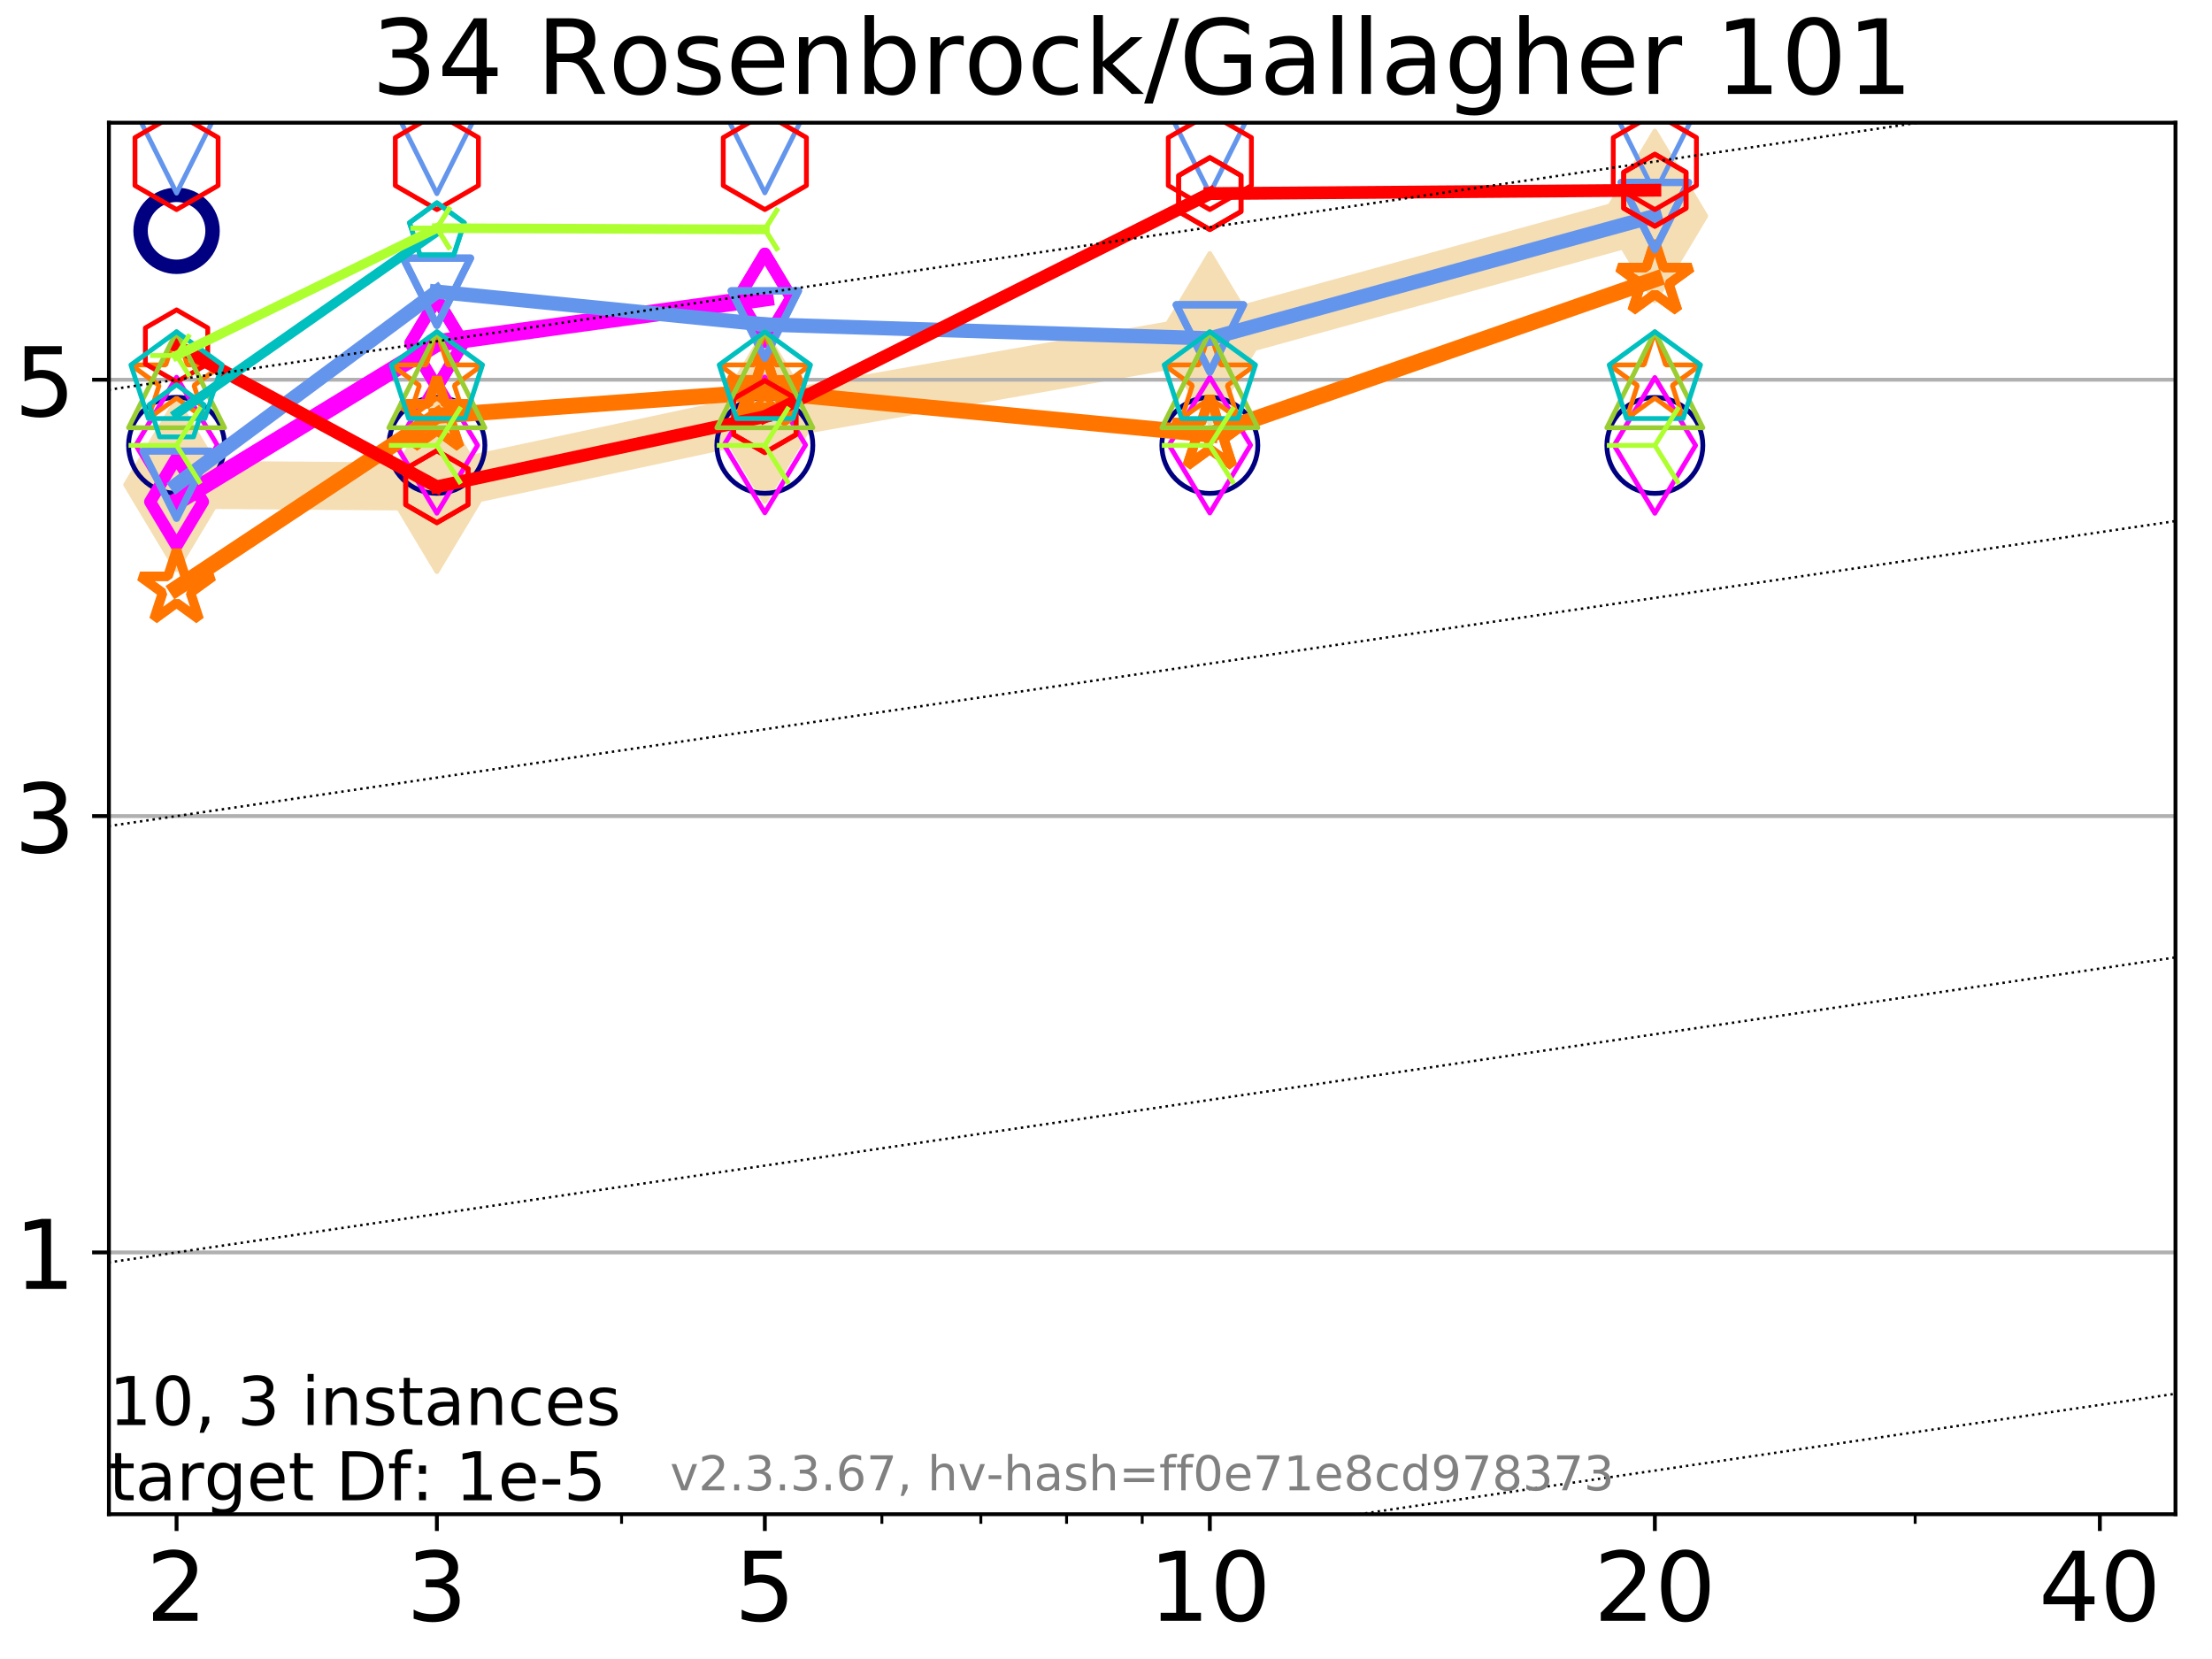 <?xml version="1.0" encoding="utf-8" standalone="no"?>
<!DOCTYPE svg PUBLIC "-//W3C//DTD SVG 1.1//EN"
  "http://www.w3.org/Graphics/SVG/1.1/DTD/svg11.dtd">
<!-- Created with matplotlib (https://matplotlib.org/) -->
<svg height="345.6pt" version="1.1" viewBox="0 0 460.8 345.6" width="460.8pt" xmlns="http://www.w3.org/2000/svg" xmlns:xlink="http://www.w3.org/1999/xlink">
 <defs>
  <style type="text/css">
*{stroke-linecap:butt;stroke-linejoin:round;}
  </style>
 </defs>
 <g id="figure_1">
  <g id="patch_1">
   <path d="M 0 345.6 
L 460.8 345.6 
L 460.8 0 
L 0 0 
z
" style="fill:#ffffff;"/>
  </g>
  <g id="axes_1">
   <g id="patch_2">
    <path d="M 22.69 315.44 
L 453.192 315.44 
L 453.192 25.56 
L 22.69 25.56 
z
" style="fill:#ffffff;"/>
   </g>
   <g id="line2d_1">
    <path clip-path="url(#pd41025efce)" d="M 36.781 100.974 
L 91.009 101.389 
L 159.329 86.79 
L 252.032 70.495 
L 344.736 44.997 
" style="fill:none;stroke:#f5deb3;stroke-linecap:square;stroke-width:10;"/>
    <defs>
     <path d="M 0 17.678 
L 10.607 0 
L 0 -17.678 
L -10.607 0 
z
" id="m10a58d6b27" style="stroke:#f5deb3;stroke-linejoin:miter;"/>
    </defs>
    <g clip-path="url(#pd41025efce)">
     <use style="fill:#f5deb3;stroke:#f5deb3;stroke-linejoin:miter;" x="36.781" xlink:href="#m10a58d6b27" y="100.974"/>
     <use style="fill:#f5deb3;stroke:#f5deb3;stroke-linejoin:miter;" x="91.009" xlink:href="#m10a58d6b27" y="101.389"/>
     <use style="fill:#f5deb3;stroke:#f5deb3;stroke-linejoin:miter;" x="159.329" xlink:href="#m10a58d6b27" y="86.79"/>
     <use style="fill:#f5deb3;stroke:#f5deb3;stroke-linejoin:miter;" x="252.032" xlink:href="#m10a58d6b27" y="70.495"/>
     <use style="fill:#f5deb3;stroke:#f5deb3;stroke-linejoin:miter;" x="344.736" xlink:href="#m10a58d6b27" y="44.997"/>
    </g>
   </g>
   <g id="matplotlib.axis_1">
    <g id="xtick_1">
     <g id="line2d_2">
      <defs>
       <path d="M 0 0 
L 0 3.5 
" id="mce9defa980" style="stroke:#000000;stroke-width:0.8;"/>
      </defs>
      <g>
       <use style="stroke:#000000;stroke-width:0.8;" x="36.781" xlink:href="#mce9defa980" y="315.44"/>
      </g>
     </g>
     <g id="text_1">
      <!-- 2 -->
      <defs>
       <path d="M 19.188 8.297 
L 53.609 8.297 
L 53.609 0 
L 7.328 0 
L 7.328 8.297 
Q 12.938 14.109 22.625 23.891 
Q 32.328 33.688 34.812 36.531 
Q 39.547 41.844 41.422 45.531 
Q 43.312 49.219 43.312 52.781 
Q 43.312 58.594 39.234 62.25 
Q 35.156 65.922 28.609 65.922 
Q 23.969 65.922 18.812 64.312 
Q 13.672 62.703 7.812 59.422 
L 7.812 69.391 
Q 13.766 71.781 18.938 73 
Q 24.125 74.219 28.422 74.219 
Q 39.75 74.219 46.484 68.547 
Q 53.219 62.891 53.219 53.422 
Q 53.219 48.922 51.531 44.891 
Q 49.859 40.875 45.406 35.406 
Q 44.188 33.984 37.641 27.219 
Q 31.109 20.453 19.188 8.297 
z
" id="DejaVuSans-50"/>
      </defs>
      <g transform="translate(30.419 337.637)scale(0.2 -0.2)">
       <use xlink:href="#DejaVuSans-50"/>
      </g>
     </g>
    </g>
    <g id="xtick_2">
     <g id="line2d_3">
      <g>
       <use style="stroke:#000000;stroke-width:0.8;" x="91.009" xlink:href="#mce9defa980" y="315.44"/>
      </g>
     </g>
     <g id="text_2">
      <!-- 3 -->
      <defs>
       <path d="M 40.578 39.312 
Q 47.656 37.797 51.625 33 
Q 55.609 28.219 55.609 21.188 
Q 55.609 10.406 48.188 4.484 
Q 40.766 -1.422 27.094 -1.422 
Q 22.516 -1.422 17.656 -0.516 
Q 12.797 0.391 7.625 2.203 
L 7.625 11.719 
Q 11.719 9.328 16.594 8.109 
Q 21.484 6.891 26.812 6.891 
Q 36.078 6.891 40.938 10.547 
Q 45.797 14.203 45.797 21.188 
Q 45.797 27.641 41.281 31.266 
Q 36.766 34.906 28.719 34.906 
L 20.219 34.906 
L 20.219 43.016 
L 29.109 43.016 
Q 36.375 43.016 40.234 45.922 
Q 44.094 48.828 44.094 54.297 
Q 44.094 59.906 40.109 62.906 
Q 36.141 65.922 28.719 65.922 
Q 24.656 65.922 20.016 65.031 
Q 15.375 64.156 9.812 62.312 
L 9.812 71.094 
Q 15.438 72.656 20.344 73.438 
Q 25.25 74.219 29.594 74.219 
Q 40.828 74.219 47.359 69.109 
Q 53.906 64.016 53.906 55.328 
Q 53.906 49.266 50.438 45.094 
Q 46.969 40.922 40.578 39.312 
z
" id="DejaVuSans-51"/>
      </defs>
      <g transform="translate(84.647 337.637)scale(0.2 -0.2)">
       <use xlink:href="#DejaVuSans-51"/>
      </g>
     </g>
    </g>
    <g id="xtick_3">
     <g id="line2d_4">
      <g>
       <use style="stroke:#000000;stroke-width:0.8;" x="159.329" xlink:href="#mce9defa980" y="315.44"/>
      </g>
     </g>
     <g id="text_3">
      <!-- 5 -->
      <defs>
       <path d="M 10.797 72.906 
L 49.516 72.906 
L 49.516 64.594 
L 19.828 64.594 
L 19.828 46.734 
Q 21.969 47.469 24.109 47.828 
Q 26.266 48.188 28.422 48.188 
Q 40.625 48.188 47.75 41.5 
Q 54.891 34.812 54.891 23.391 
Q 54.891 11.625 47.562 5.094 
Q 40.234 -1.422 26.906 -1.422 
Q 22.312 -1.422 17.547 -0.641 
Q 12.797 0.141 7.719 1.703 
L 7.719 11.625 
Q 12.109 9.234 16.797 8.062 
Q 21.484 6.891 26.703 6.891 
Q 35.156 6.891 40.078 11.328 
Q 45.016 15.766 45.016 23.391 
Q 45.016 31 40.078 35.438 
Q 35.156 39.891 26.703 39.891 
Q 22.75 39.891 18.812 39.016 
Q 14.891 38.141 10.797 36.281 
z
" id="DejaVuSans-53"/>
      </defs>
      <g transform="translate(152.966 337.637)scale(0.2 -0.2)">
       <use xlink:href="#DejaVuSans-53"/>
      </g>
     </g>
    </g>
    <g id="xtick_4">
     <g id="line2d_5">
      <g>
       <use style="stroke:#000000;stroke-width:0.8;" x="252.032" xlink:href="#mce9defa980" y="315.44"/>
      </g>
     </g>
     <g id="text_4">
      <!-- 10 -->
      <defs>
       <path d="M 12.406 8.297 
L 28.516 8.297 
L 28.516 63.922 
L 10.984 60.406 
L 10.984 69.391 
L 28.422 72.906 
L 38.281 72.906 
L 38.281 8.297 
L 54.391 8.297 
L 54.391 0 
L 12.406 0 
z
" id="DejaVuSans-49"/>
       <path d="M 31.781 66.406 
Q 24.172 66.406 20.328 58.906 
Q 16.5 51.422 16.5 36.375 
Q 16.5 21.391 20.328 13.891 
Q 24.172 6.391 31.781 6.391 
Q 39.453 6.391 43.281 13.891 
Q 47.125 21.391 47.125 36.375 
Q 47.125 51.422 43.281 58.906 
Q 39.453 66.406 31.781 66.406 
z
M 31.781 74.219 
Q 44.047 74.219 50.516 64.516 
Q 56.984 54.828 56.984 36.375 
Q 56.984 17.969 50.516 8.266 
Q 44.047 -1.422 31.781 -1.422 
Q 19.531 -1.422 13.062 8.266 
Q 6.594 17.969 6.594 36.375 
Q 6.594 54.828 13.062 64.516 
Q 19.531 74.219 31.781 74.219 
z
" id="DejaVuSans-48"/>
      </defs>
      <g transform="translate(239.307 337.637)scale(0.2 -0.2)">
       <use xlink:href="#DejaVuSans-49"/>
       <use x="63.623" xlink:href="#DejaVuSans-48"/>
      </g>
     </g>
    </g>
    <g id="xtick_5">
     <g id="line2d_6">
      <g>
       <use style="stroke:#000000;stroke-width:0.8;" x="344.736" xlink:href="#mce9defa980" y="315.44"/>
      </g>
     </g>
     <g id="text_5">
      <!-- 20 -->
      <g transform="translate(332.011 337.637)scale(0.2 -0.2)">
       <use xlink:href="#DejaVuSans-50"/>
       <use x="63.623" xlink:href="#DejaVuSans-48"/>
      </g>
     </g>
    </g>
    <g id="xtick_6">
     <g id="line2d_7">
      <g>
       <use style="stroke:#000000;stroke-width:0.8;" x="437.439" xlink:href="#mce9defa980" y="315.44"/>
      </g>
     </g>
     <g id="text_6">
      <!-- 40 -->
      <defs>
       <path d="M 37.797 64.312 
L 12.891 25.391 
L 37.797 25.391 
z
M 35.203 72.906 
L 47.609 72.906 
L 47.609 25.391 
L 58.016 25.391 
L 58.016 17.188 
L 47.609 17.188 
L 47.609 0 
L 37.797 0 
L 37.797 17.188 
L 4.891 17.188 
L 4.891 26.703 
z
" id="DejaVuSans-52"/>
      </defs>
      <g transform="translate(424.714 337.637)scale(0.2 -0.2)">
       <use xlink:href="#DejaVuSans-52"/>
       <use x="63.623" xlink:href="#DejaVuSans-48"/>
      </g>
     </g>
    </g>
    <g id="xtick_7">
     <g id="line2d_8">
      <defs>
       <path d="M 0 0 
L 0 2 
" id="m6a4a747ca8" style="stroke:#000000;stroke-width:0.6;"/>
      </defs>
      <g>
       <use style="stroke:#000000;stroke-width:0.6;" x="129.485" xlink:href="#m6a4a747ca8" y="315.44"/>
      </g>
     </g>
    </g>
    <g id="xtick_8">
     <g id="line2d_9">
      <g>
       <use style="stroke:#000000;stroke-width:0.6;" x="183.713" xlink:href="#m6a4a747ca8" y="315.44"/>
      </g>
     </g>
    </g>
    <g id="xtick_9">
     <g id="line2d_10">
      <g>
       <use style="stroke:#000000;stroke-width:0.6;" x="204.329" xlink:href="#m6a4a747ca8" y="315.44"/>
      </g>
     </g>
    </g>
    <g id="xtick_10">
     <g id="line2d_11">
      <g>
       <use style="stroke:#000000;stroke-width:0.6;" x="222.188" xlink:href="#m6a4a747ca8" y="315.44"/>
      </g>
     </g>
    </g>
    <g id="xtick_11">
     <g id="line2d_12">
      <g>
       <use style="stroke:#000000;stroke-width:0.6;" x="237.941" xlink:href="#m6a4a747ca8" y="315.44"/>
      </g>
     </g>
    </g>
    <g id="xtick_12">
     <g id="line2d_13">
      <g>
       <use style="stroke:#000000;stroke-width:0.6;" x="398.964" xlink:href="#m6a4a747ca8" y="315.44"/>
      </g>
     </g>
    </g>
   </g>
   <g id="matplotlib.axis_2">
    <g id="ytick_1">
     <g id="line2d_14">
      <path clip-path="url(#pd41025efce)" d="M 22.69 260.901 
L 453.192 260.901 
" style="fill:none;stroke:#b0b0b0;stroke-linecap:square;stroke-width:0.8;"/>
     </g>
     <g id="line2d_15">
      <defs>
       <path d="M 0 0 
L -3.5 0 
" id="m0a3b3303e5" style="stroke:#000000;stroke-width:0.8;"/>
      </defs>
      <g>
       <use style="stroke:#000000;stroke-width:0.8;" x="22.69" xlink:href="#m0a3b3303e5" y="260.901"/>
      </g>
     </g>
     <g id="text_7">
      <!-- 1 -->
      <g transform="translate(2.965 268.5)scale(0.2 -0.2)">
       <use xlink:href="#DejaVuSans-49"/>
      </g>
     </g>
    </g>
    <g id="ytick_2">
     <g id="line2d_16">
      <path clip-path="url(#pd41025efce)" d="M 22.69 170.004 
L 453.192 170.004 
" style="fill:none;stroke:#b0b0b0;stroke-linecap:square;stroke-width:0.8;"/>
     </g>
     <g id="line2d_17">
      <g>
       <use style="stroke:#000000;stroke-width:0.8;" x="22.69" xlink:href="#m0a3b3303e5" y="170.004"/>
      </g>
     </g>
     <g id="text_8">
      <!-- 3 -->
      <g transform="translate(2.965 177.602)scale(0.2 -0.2)">
       <use xlink:href="#DejaVuSans-51"/>
      </g>
     </g>
    </g>
    <g id="ytick_3">
     <g id="line2d_18">
      <path clip-path="url(#pd41025efce)" d="M 22.69 79.106 
L 453.192 79.106 
" style="fill:none;stroke:#b0b0b0;stroke-linecap:square;stroke-width:0.8;"/>
     </g>
     <g id="line2d_19">
      <g>
       <use style="stroke:#000000;stroke-width:0.8;" x="22.69" xlink:href="#m0a3b3303e5" y="79.106"/>
      </g>
     </g>
     <g id="text_9">
      <!-- 5 -->
      <g transform="translate(2.965 86.705)scale(0.2 -0.2)">
       <use xlink:href="#DejaVuSans-53"/>
      </g>
     </g>
    </g>
   </g>
   <g id="line2d_20">
    <path clip-path="url(#pd41025efce)" d="M 36.781 48.085 
" style="fill:none;stroke:#000080;stroke-linecap:square;stroke-width:4;"/>
    <defs>
     <path d="M 0 7.5 
C 1.989 7.5 3.897 6.71 5.303 5.303 
C 6.71 3.897 7.5 1.989 7.5 0 
C 7.5 -1.989 6.71 -3.897 5.303 -5.303 
C 3.897 -6.71 1.989 -7.5 0 -7.5 
C -1.989 -7.5 -3.897 -6.71 -5.303 -5.303 
C -6.71 -3.897 -7.5 -1.989 -7.5 0 
C -7.5 1.989 -6.71 3.897 -5.303 5.303 
C -3.897 6.71 -1.989 7.5 0 7.5 
z
" id="m2ccbdb8d29" style="stroke:#000080;stroke-width:3;"/>
    </defs>
    <g clip-path="url(#pd41025efce)">
     <use style="fill-opacity:0;stroke:#000080;stroke-width:3;" x="36.781" xlink:href="#m2ccbdb8d29" y="48.085"/>
    </g>
   </g>
   <g id="line2d_21"/>
   <g id="line2d_22">
    <defs>
     <path d="M 0 10 
C 2.652 10 5.196 8.946 7.071 7.071 
C 8.946 5.196 10 2.652 10 0 
C 10 -2.652 8.946 -5.196 7.071 -7.071 
C 5.196 -8.946 2.652 -10 0 -10 
C -2.652 -10 -5.196 -8.946 -7.071 -7.071 
C -8.946 -5.196 -10 -2.652 -10 0 
C -10 2.652 -8.946 5.196 -7.071 7.071 
C -5.196 8.946 -2.652 10 0 10 
z
" id="m423e12e512" style="stroke:#000080;"/>
    </defs>
    <g clip-path="url(#pd41025efce)">
     <use style="fill-opacity:0;stroke:#000080;" x="36.781" xlink:href="#m423e12e512" y="92.761"/>
     <use style="fill-opacity:0;stroke:#000080;" x="91.009" xlink:href="#m423e12e512" y="92.778"/>
     <use style="fill-opacity:0;stroke:#000080;" x="159.329" xlink:href="#m423e12e512" y="92.769"/>
     <use style="fill-opacity:0;stroke:#000080;" x="252.032" xlink:href="#m423e12e512" y="92.786"/>
     <use style="fill-opacity:0;stroke:#000080;" x="344.736" xlink:href="#m423e12e512" y="92.787"/>
    </g>
   </g>
   <g id="line2d_23">
    <path clip-path="url(#pd41025efce)" d="M 36.781 104.525 
L 91.009 71.459 
" style="fill:none;stroke:#ff00ff;stroke-linecap:square;stroke-width:3.667;"/>
    <defs>
     <path d="M 0 9.192 
L 5.515 0 
L 0 -9.192 
L -5.515 0 
z
" id="m4421428743" style="stroke:#ff00ff;stroke-linejoin:miter;stroke-width:2.5;"/>
    </defs>
    <g clip-path="url(#pd41025efce)">
     <use style="fill-opacity:0;stroke:#ff00ff;stroke-linejoin:miter;stroke-width:2.5;" x="36.781" xlink:href="#m4421428743" y="104.525"/>
     <use style="fill-opacity:0;stroke:#ff00ff;stroke-linejoin:miter;stroke-width:2.5;" x="91.009" xlink:href="#m4421428743" y="71.459"/>
    </g>
   </g>
   <g id="line2d_24">
    <path clip-path="url(#pd41025efce)" d="M 91.009 71.459 
L 159.329 62.031 
" style="fill:none;stroke:#ff00ff;stroke-linecap:square;stroke-width:3.667;"/>
    <g clip-path="url(#pd41025efce)">
     <use style="fill-opacity:0;stroke:#ff00ff;stroke-linejoin:miter;stroke-width:2.5;" x="91.009" xlink:href="#m4421428743" y="71.459"/>
     <use style="fill-opacity:0;stroke:#ff00ff;stroke-linejoin:miter;stroke-width:2.5;" x="159.329" xlink:href="#m4421428743" y="62.031"/>
    </g>
   </g>
   <g id="line2d_25">
    <path clip-path="url(#pd41025efce)" d="M 159.329 62.031 
" style="fill:none;stroke:#ff00ff;stroke-linecap:square;stroke-width:3.667;"/>
    <g clip-path="url(#pd41025efce)">
     <use style="fill-opacity:0;stroke:#ff00ff;stroke-linejoin:miter;stroke-width:2.5;" x="159.329" xlink:href="#m4421428743" y="62.031"/>
    </g>
   </g>
   <g id="line2d_26"/>
   <g id="line2d_27">
    <defs>
     <path d="M 0 14.142 
L 8.485 0 
L 0 -14.142 
L -8.485 0 
z
" id="md5e7fba0e7" style="stroke:#ff00ff;stroke-linejoin:miter;"/>
    </defs>
    <g clip-path="url(#pd41025efce)">
     <use style="fill-opacity:0;stroke:#ff00ff;stroke-linejoin:miter;" x="36.781" xlink:href="#md5e7fba0e7" y="92.731"/>
     <use style="fill-opacity:0;stroke:#ff00ff;stroke-linejoin:miter;" x="91.009" xlink:href="#md5e7fba0e7" y="92.766"/>
     <use style="fill-opacity:0;stroke:#ff00ff;stroke-linejoin:miter;" x="159.329" xlink:href="#md5e7fba0e7" y="92.685"/>
     <use style="fill-opacity:0;stroke:#ff00ff;stroke-linejoin:miter;" x="252.032" xlink:href="#md5e7fba0e7" y="92.721"/>
     <use style="fill-opacity:0;stroke:#ff00ff;stroke-linejoin:miter;" x="344.736" xlink:href="#md5e7fba0e7" y="92.783"/>
    </g>
   </g>
   <g id="line2d_28">
    <path clip-path="url(#pd41025efce)" d="M 36.781 122.546 
L 91.009 86.605 
" style="fill:none;stroke:#ff7500;stroke-linecap:square;stroke-width:3.333;"/>
    <defs>
     <path d="M 0 -8 
L -1.796 -2.472 
L -7.608 -2.472 
L -2.906 0.944 
L -4.702 6.472 
L -0 3.056 
L 4.702 6.472 
L 2.906 0.944 
L 7.608 -2.472 
L 1.796 -2.472 
z
" id="mb9822b8330" style="stroke:#ff7500;stroke-linejoin:bevel;stroke-width:2;"/>
    </defs>
    <g clip-path="url(#pd41025efce)">
     <use style="fill-opacity:0;stroke:#ff7500;stroke-linejoin:bevel;stroke-width:2;" x="36.781" xlink:href="#mb9822b8330" y="122.546"/>
     <use style="fill-opacity:0;stroke:#ff7500;stroke-linejoin:bevel;stroke-width:2;" x="91.009" xlink:href="#mb9822b8330" y="86.605"/>
    </g>
   </g>
   <g id="line2d_29">
    <path clip-path="url(#pd41025efce)" d="M 91.009 86.605 
L 159.329 81.61 
" style="fill:none;stroke:#ff7500;stroke-linecap:square;stroke-width:3.333;"/>
    <g clip-path="url(#pd41025efce)">
     <use style="fill-opacity:0;stroke:#ff7500;stroke-linejoin:bevel;stroke-width:2;" x="91.009" xlink:href="#mb9822b8330" y="86.605"/>
     <use style="fill-opacity:0;stroke:#ff7500;stroke-linejoin:bevel;stroke-width:2;" x="159.329" xlink:href="#mb9822b8330" y="81.61"/>
    </g>
   </g>
   <g id="line2d_30">
    <path clip-path="url(#pd41025efce)" d="M 159.329 81.61 
L 252.032 90.52 
" style="fill:none;stroke:#ff7500;stroke-linecap:square;stroke-width:3.333;"/>
    <g clip-path="url(#pd41025efce)">
     <use style="fill-opacity:0;stroke:#ff7500;stroke-linejoin:bevel;stroke-width:2;" x="159.329" xlink:href="#mb9822b8330" y="81.61"/>
     <use style="fill-opacity:0;stroke:#ff7500;stroke-linejoin:bevel;stroke-width:2;" x="252.032" xlink:href="#mb9822b8330" y="90.52"/>
    </g>
   </g>
   <g id="line2d_31">
    <path clip-path="url(#pd41025efce)" d="M 252.032 90.52 
L 344.736 58.209 
" style="fill:none;stroke:#ff7500;stroke-linecap:square;stroke-width:3.333;"/>
    <g clip-path="url(#pd41025efce)">
     <use style="fill-opacity:0;stroke:#ff7500;stroke-linejoin:bevel;stroke-width:2;" x="252.032" xlink:href="#mb9822b8330" y="90.52"/>
     <use style="fill-opacity:0;stroke:#ff7500;stroke-linejoin:bevel;stroke-width:2;" x="344.736" xlink:href="#mb9822b8330" y="58.209"/>
    </g>
   </g>
   <g id="line2d_32">
    <path clip-path="url(#pd41025efce)" d="M 344.736 58.209 
" style="fill:none;stroke:#ff7500;stroke-linecap:square;stroke-width:3.333;"/>
    <g clip-path="url(#pd41025efce)">
     <use style="fill-opacity:0;stroke:#ff7500;stroke-linejoin:bevel;stroke-width:2;" x="344.736" xlink:href="#mb9822b8330" y="58.209"/>
    </g>
   </g>
   <g id="line2d_33"/>
   <g id="line2d_34">
    <defs>
     <path d="M 0 -10 
L -2.245 -3.09 
L -9.511 -3.09 
L -3.633 1.18 
L -5.878 8.09 
L -0 3.82 
L 5.878 8.09 
L 3.633 1.18 
L 9.511 -3.09 
L 2.245 -3.09 
z
" id="m68ef6d60b9" style="stroke:#ff7500;stroke-linejoin:bevel;"/>
    </defs>
    <g clip-path="url(#pd41025efce)">
     <use style="fill-opacity:0;stroke:#ff7500;stroke-linejoin:bevel;" x="36.781" xlink:href="#m68ef6d60b9" y="79.106"/>
     <use style="fill-opacity:0;stroke:#ff7500;stroke-linejoin:bevel;" x="91.009" xlink:href="#m68ef6d60b9" y="79.106"/>
     <use style="fill-opacity:0;stroke:#ff7500;stroke-linejoin:bevel;" x="159.329" xlink:href="#m68ef6d60b9" y="79.106"/>
     <use style="fill-opacity:0;stroke:#ff7500;stroke-linejoin:bevel;" x="252.032" xlink:href="#m68ef6d60b9" y="79.106"/>
     <use style="fill-opacity:0;stroke:#ff7500;stroke-linejoin:bevel;" x="344.736" xlink:href="#m68ef6d60b9" y="79.106"/>
    </g>
   </g>
   <g id="line2d_35">
    <path clip-path="url(#pd41025efce)" d="M 36.781 100.974 
L 91.009 60.77 
" style="fill:none;stroke:#6495ed;stroke-linecap:square;stroke-width:3;"/>
    <defs>
     <path d="M -0 7 
L 7 -7 
L -7 -7 
z
" id="mfbbf0b1c8c" style="stroke:#6495ed;stroke-linejoin:miter;stroke-width:1.5;"/>
    </defs>
    <g clip-path="url(#pd41025efce)">
     <use style="fill-opacity:0;stroke:#6495ed;stroke-linejoin:miter;stroke-width:1.5;" x="36.781" xlink:href="#mfbbf0b1c8c" y="100.974"/>
     <use style="fill-opacity:0;stroke:#6495ed;stroke-linejoin:miter;stroke-width:1.5;" x="91.009" xlink:href="#mfbbf0b1c8c" y="60.77"/>
    </g>
   </g>
   <g id="line2d_36">
    <path clip-path="url(#pd41025efce)" d="M 91.009 60.77 
L 159.329 67.591 
" style="fill:none;stroke:#6495ed;stroke-linecap:square;stroke-width:3;"/>
    <g clip-path="url(#pd41025efce)">
     <use style="fill-opacity:0;stroke:#6495ed;stroke-linejoin:miter;stroke-width:1.5;" x="91.009" xlink:href="#mfbbf0b1c8c" y="60.77"/>
     <use style="fill-opacity:0;stroke:#6495ed;stroke-linejoin:miter;stroke-width:1.5;" x="159.329" xlink:href="#mfbbf0b1c8c" y="67.591"/>
    </g>
   </g>
   <g id="line2d_37">
    <path clip-path="url(#pd41025efce)" d="M 159.329 67.591 
L 252.032 70.495 
" style="fill:none;stroke:#6495ed;stroke-linecap:square;stroke-width:3;"/>
    <g clip-path="url(#pd41025efce)">
     <use style="fill-opacity:0;stroke:#6495ed;stroke-linejoin:miter;stroke-width:1.5;" x="159.329" xlink:href="#mfbbf0b1c8c" y="67.591"/>
     <use style="fill-opacity:0;stroke:#6495ed;stroke-linejoin:miter;stroke-width:1.5;" x="252.032" xlink:href="#mfbbf0b1c8c" y="70.495"/>
    </g>
   </g>
   <g id="line2d_38">
    <path clip-path="url(#pd41025efce)" d="M 252.032 70.495 
L 344.736 44.997 
" style="fill:none;stroke:#6495ed;stroke-linecap:square;stroke-width:3;"/>
    <g clip-path="url(#pd41025efce)">
     <use style="fill-opacity:0;stroke:#6495ed;stroke-linejoin:miter;stroke-width:1.5;" x="252.032" xlink:href="#mfbbf0b1c8c" y="70.495"/>
     <use style="fill-opacity:0;stroke:#6495ed;stroke-linejoin:miter;stroke-width:1.5;" x="344.736" xlink:href="#mfbbf0b1c8c" y="44.997"/>
    </g>
   </g>
   <g id="line2d_39">
    <path clip-path="url(#pd41025efce)" d="M 344.736 44.997 
" style="fill:none;stroke:#6495ed;stroke-linecap:square;stroke-width:3;"/>
    <g clip-path="url(#pd41025efce)">
     <use style="fill-opacity:0;stroke:#6495ed;stroke-linejoin:miter;stroke-width:1.5;" x="344.736" xlink:href="#mfbbf0b1c8c" y="44.997"/>
    </g>
   </g>
   <g id="line2d_40"/>
   <g id="line2d_41">
    <defs>
     <path d="M -0 10 
L 10 -10 
L -10 -10 
z
" id="m83bd68ccb0" style="stroke:#6495ed;stroke-linejoin:miter;"/>
    </defs>
    <g clip-path="url(#pd41025efce)">
     <use style="fill-opacity:0;stroke:#6495ed;stroke-linejoin:miter;" x="36.781" xlink:href="#m83bd68ccb0" y="30.23"/>
     <use style="fill-opacity:0;stroke:#6495ed;stroke-linejoin:miter;" x="91.009" xlink:href="#m83bd68ccb0" y="30.343"/>
     <use style="fill-opacity:0;stroke:#6495ed;stroke-linejoin:miter;" x="159.329" xlink:href="#m83bd68ccb0" y="30.178"/>
     <use style="fill-opacity:0;stroke:#6495ed;stroke-linejoin:miter;" x="252.032" xlink:href="#m83bd68ccb0" y="30.323"/>
     <use style="fill-opacity:0;stroke:#6495ed;stroke-linejoin:miter;" x="344.736" xlink:href="#m83bd68ccb0" y="30.188"/>
    </g>
   </g>
   <g id="line2d_42">
    <path clip-path="url(#pd41025efce)" d="M 36.781 72.057 
L 91.009 101.39 
" style="fill:none;stroke:#ff0000;stroke-linecap:square;stroke-width:2.667;"/>
    <defs>
     <path d="M 0 -7.5 
L -6.495 -3.75 
L -6.495 3.75 
L -0 7.5 
L 6.495 3.75 
L 6.495 -3.75 
z
" id="mba27bf3394" style="stroke:#ff0000;stroke-linejoin:miter;"/>
    </defs>
    <g clip-path="url(#pd41025efce)">
     <use style="fill-opacity:0;stroke:#ff0000;stroke-linejoin:miter;" x="36.781" xlink:href="#mba27bf3394" y="72.057"/>
     <use style="fill-opacity:0;stroke:#ff0000;stroke-linejoin:miter;" x="91.009" xlink:href="#mba27bf3394" y="101.39"/>
    </g>
   </g>
   <g id="line2d_43">
    <path clip-path="url(#pd41025efce)" d="M 91.009 101.39 
L 159.329 86.79 
" style="fill:none;stroke:#ff0000;stroke-linecap:square;stroke-width:2.667;"/>
    <g clip-path="url(#pd41025efce)">
     <use style="fill-opacity:0;stroke:#ff0000;stroke-linejoin:miter;" x="91.009" xlink:href="#mba27bf3394" y="101.39"/>
     <use style="fill-opacity:0;stroke:#ff0000;stroke-linejoin:miter;" x="159.329" xlink:href="#mba27bf3394" y="86.79"/>
    </g>
   </g>
   <g id="line2d_44">
    <path clip-path="url(#pd41025efce)" d="M 159.329 86.79 
L 252.032 40.325 
" style="fill:none;stroke:#ff0000;stroke-linecap:square;stroke-width:2.667;"/>
    <g clip-path="url(#pd41025efce)">
     <use style="fill-opacity:0;stroke:#ff0000;stroke-linejoin:miter;" x="159.329" xlink:href="#mba27bf3394" y="86.79"/>
     <use style="fill-opacity:0;stroke:#ff0000;stroke-linejoin:miter;" x="252.032" xlink:href="#mba27bf3394" y="40.325"/>
    </g>
   </g>
   <g id="line2d_45">
    <path clip-path="url(#pd41025efce)" d="M 252.032 40.325 
L 344.736 39.628 
" style="fill:none;stroke:#ff0000;stroke-linecap:square;stroke-width:2.667;"/>
    <g clip-path="url(#pd41025efce)">
     <use style="fill-opacity:0;stroke:#ff0000;stroke-linejoin:miter;" x="252.032" xlink:href="#mba27bf3394" y="40.325"/>
     <use style="fill-opacity:0;stroke:#ff0000;stroke-linejoin:miter;" x="344.736" xlink:href="#mba27bf3394" y="39.628"/>
    </g>
   </g>
   <g id="line2d_46">
    <path clip-path="url(#pd41025efce)" d="M 344.736 39.628 
" style="fill:none;stroke:#ff0000;stroke-linecap:square;stroke-width:2.667;"/>
    <g clip-path="url(#pd41025efce)">
     <use style="fill-opacity:0;stroke:#ff0000;stroke-linejoin:miter;" x="344.736" xlink:href="#mba27bf3394" y="39.628"/>
    </g>
   </g>
   <g id="line2d_47"/>
   <g id="line2d_48">
    <defs>
     <path d="M 0 -10 
L -8.66 -5 
L -8.66 5 
L -0 10 
L 8.66 5 
L 8.66 -5 
z
" id="me0685d4d40" style="stroke:#ff0000;stroke-linejoin:miter;"/>
    </defs>
    <g clip-path="url(#pd41025efce)">
     <use style="fill-opacity:0;stroke:#ff0000;stroke-linejoin:miter;" x="36.781" xlink:href="#me0685d4d40" y="33.657"/>
     <use style="fill-opacity:0;stroke:#ff0000;stroke-linejoin:miter;" x="91.009" xlink:href="#me0685d4d40" y="33.657"/>
     <use style="fill-opacity:0;stroke:#ff0000;stroke-linejoin:miter;" x="159.329" xlink:href="#me0685d4d40" y="33.657"/>
     <use style="fill-opacity:0;stroke:#ff0000;stroke-linejoin:miter;" x="252.032" xlink:href="#me0685d4d40" y="33.657"/>
     <use style="fill-opacity:0;stroke:#ff0000;stroke-linejoin:miter;" x="344.736" xlink:href="#me0685d4d40" y="33.657"/>
    </g>
   </g>
   <g id="line2d_49"/>
   <g id="line2d_50">
    <defs>
     <path d="M 0 -10 
L -10 10 
L 10 10 
z
" id="m52d8093601" style="stroke:#9acd32;stroke-linejoin:miter;"/>
    </defs>
    <g clip-path="url(#pd41025efce)">
     <use style="fill-opacity:0;stroke:#9acd32;stroke-linejoin:miter;" x="36.781" xlink:href="#m52d8093601" y="79.106"/>
     <use style="fill-opacity:0;stroke:#9acd32;stroke-linejoin:miter;" x="91.009" xlink:href="#m52d8093601" y="79.106"/>
     <use style="fill-opacity:0;stroke:#9acd32;stroke-linejoin:miter;" x="159.329" xlink:href="#m52d8093601" y="79.106"/>
     <use style="fill-opacity:0;stroke:#9acd32;stroke-linejoin:miter;" x="252.032" xlink:href="#m52d8093601" y="79.106"/>
     <use style="fill-opacity:0;stroke:#9acd32;stroke-linejoin:miter;" x="344.736" xlink:href="#m52d8093601" y="79.106"/>
    </g>
   </g>
   <g id="line2d_51">
    <path clip-path="url(#pd41025efce)" d="M 36.781 86.159 
L 91.009 48.249 
" style="fill:none;stroke:#00bfbf;stroke-linecap:square;stroke-width:2;"/>
    <defs>
     <path d="M 0 -6 
L -5.706 -1.854 
L -3.527 4.854 
L 3.527 4.854 
L 5.706 -1.854 
z
" id="mec548d40b7" style="stroke:#00bfbf;stroke-linejoin:miter;"/>
    </defs>
    <g clip-path="url(#pd41025efce)">
     <use style="fill-opacity:0;stroke:#00bfbf;stroke-linejoin:miter;" x="36.781" xlink:href="#mec548d40b7" y="86.159"/>
     <use style="fill-opacity:0;stroke:#00bfbf;stroke-linejoin:miter;" x="91.009" xlink:href="#mec548d40b7" y="48.249"/>
    </g>
   </g>
   <g id="line2d_52">
    <path clip-path="url(#pd41025efce)" d="M 91.009 48.249 
" style="fill:none;stroke:#00bfbf;stroke-linecap:square;stroke-width:2;"/>
    <g clip-path="url(#pd41025efce)">
     <use style="fill-opacity:0;stroke:#00bfbf;stroke-linejoin:miter;" x="91.009" xlink:href="#mec548d40b7" y="48.249"/>
    </g>
   </g>
   <g id="line2d_53"/>
   <g id="line2d_54">
    <defs>
     <path d="M 0 -10 
L -9.511 -3.09 
L -5.878 8.09 
L 5.878 8.09 
L 9.511 -3.09 
z
" id="mb5c5893c1f" style="stroke:#00bfbf;stroke-linejoin:miter;"/>
    </defs>
    <g clip-path="url(#pd41025efce)">
     <use style="fill-opacity:0;stroke:#00bfbf;stroke-linejoin:miter;" x="36.781" xlink:href="#mb5c5893c1f" y="79.103"/>
     <use style="fill-opacity:0;stroke:#00bfbf;stroke-linejoin:miter;" x="91.009" xlink:href="#mb5c5893c1f" y="79.093"/>
     <use style="fill-opacity:0;stroke:#00bfbf;stroke-linejoin:miter;" x="159.329" xlink:href="#mb5c5893c1f" y="79.097"/>
     <use style="fill-opacity:0;stroke:#00bfbf;stroke-linejoin:miter;" x="252.032" xlink:href="#mb5c5893c1f" y="79.103"/>
     <use style="fill-opacity:0;stroke:#00bfbf;stroke-linejoin:miter;" x="344.736" xlink:href="#mb5c5893c1f" y="79.103"/>
    </g>
   </g>
   <g id="line2d_55">
    <path clip-path="url(#pd41025efce)" d="M 36.781 74.06 
L 91.009 47.526 
" style="fill:none;stroke:#adff2f;stroke-linecap:square;stroke-width:2;"/>
    <defs>
     <path d="M 0 0 
L -5.5 -0 
M 0 0 
L 2.75 4.4 
M 0 0 
L 2.75 -4.4 
" id="m7846d60d51" style="stroke:#adff2f;"/>
    </defs>
    <g clip-path="url(#pd41025efce)">
     <use style="fill-opacity:0;stroke:#adff2f;" x="36.781" xlink:href="#m7846d60d51" y="74.06"/>
     <use style="fill-opacity:0;stroke:#adff2f;" x="91.009" xlink:href="#m7846d60d51" y="47.526"/>
    </g>
   </g>
   <g id="line2d_56">
    <path clip-path="url(#pd41025efce)" d="M 91.009 47.526 
L 159.329 47.793 
" style="fill:none;stroke:#adff2f;stroke-linecap:square;stroke-width:2;"/>
    <g clip-path="url(#pd41025efce)">
     <use style="fill-opacity:0;stroke:#adff2f;" x="91.009" xlink:href="#m7846d60d51" y="47.526"/>
     <use style="fill-opacity:0;stroke:#adff2f;" x="159.329" xlink:href="#m7846d60d51" y="47.793"/>
    </g>
   </g>
   <g id="line2d_57">
    <path clip-path="url(#pd41025efce)" d="M 159.329 47.793 
" style="fill:none;stroke:#adff2f;stroke-linecap:square;stroke-width:2;"/>
    <g clip-path="url(#pd41025efce)">
     <use style="fill-opacity:0;stroke:#adff2f;" x="159.329" xlink:href="#m7846d60d51" y="47.793"/>
    </g>
   </g>
   <g id="line2d_58"/>
   <g id="line2d_59">
    <defs>
     <path d="M 0 0 
L -10 -0 
M 0 0 
L 5 8 
M 0 0 
L 5 -8 
" id="m37d6213e21" style="stroke:#adff2f;"/>
    </defs>
    <g clip-path="url(#pd41025efce)">
     <use style="fill-opacity:0;stroke:#adff2f;" x="36.781" xlink:href="#m37d6213e21" y="92.781"/>
     <use style="fill-opacity:0;stroke:#adff2f;" x="91.009" xlink:href="#m37d6213e21" y="92.779"/>
     <use style="fill-opacity:0;stroke:#adff2f;" x="159.329" xlink:href="#m37d6213e21" y="92.784"/>
     <use style="fill-opacity:0;stroke:#adff2f;" x="252.032" xlink:href="#m37d6213e21" y="92.786"/>
     <use style="fill-opacity:0;stroke:#adff2f;" x="344.736" xlink:href="#m37d6213e21" y="92.787"/>
    </g>
   </g>
   <g id="line2d_60"/>
   <g id="line2d_61">
    <path clip-path="url(#pd41025efce)" d="M 72.009 346.6 
L 461.8 289.074 
" style="fill:none;stroke:#000000;stroke-dasharray:0.5,0.825;stroke-dashoffset:0;stroke-width:0.5;"/>
   </g>
   <g id="line2d_62">
    <path clip-path="url(#pd41025efce)" d="M -1 266.477 
L 461.8 198.176 
" style="fill:none;stroke:#000000;stroke-dasharray:0.5,0.825;stroke-dashoffset:0;stroke-width:0.5;"/>
   </g>
   <g id="line2d_63">
    <path clip-path="url(#pd41025efce)" d="M -1 175.58 
L 461.8 107.278 
" style="fill:none;stroke:#000000;stroke-dasharray:0.5,0.825;stroke-dashoffset:0;stroke-width:0.5;"/>
   </g>
   <g id="line2d_64">
    <path clip-path="url(#pd41025efce)" d="M -1 84.682 
L 461.8 16.381 
" style="fill:none;stroke:#000000;stroke-dasharray:0.5,0.825;stroke-dashoffset:0;stroke-width:0.5;"/>
   </g>
   <g id="line2d_65">
    <path clip-path="url(#pd41025efce)" style="fill:none;stroke:#000000;stroke-dasharray:0.5,0.825;stroke-dashoffset:0;stroke-width:0.5;"/>
   </g>
   <g id="patch_3">
    <path d="M 22.69 315.44 
L 22.69 25.56 
" style="fill:none;stroke:#000000;stroke-linecap:square;stroke-linejoin:miter;stroke-width:0.8;"/>
   </g>
   <g id="patch_4">
    <path d="M 453.192 315.44 
L 453.192 25.56 
" style="fill:none;stroke:#000000;stroke-linecap:square;stroke-linejoin:miter;stroke-width:0.8;"/>
   </g>
   <g id="patch_5">
    <path d="M 22.69 315.44 
L 453.192 315.44 
" style="fill:none;stroke:#000000;stroke-linecap:square;stroke-linejoin:miter;stroke-width:0.8;"/>
   </g>
   <g id="patch_6">
    <path d="M 22.69 25.56 
L 453.192 25.56 
" style="fill:none;stroke:#000000;stroke-linecap:square;stroke-linejoin:miter;stroke-width:0.8;"/>
   </g>
   <g id="text_10">
    <!-- 10, 3 instances -->
    <defs>
     <path d="M 11.719 12.406 
L 22.016 12.406 
L 22.016 4 
L 14.016 -11.625 
L 7.719 -11.625 
L 11.719 4 
z
" id="DejaVuSans-44"/>
     <path id="DejaVuSans-32"/>
     <path d="M 9.422 54.688 
L 18.406 54.688 
L 18.406 0 
L 9.422 0 
z
M 9.422 75.984 
L 18.406 75.984 
L 18.406 64.594 
L 9.422 64.594 
z
" id="DejaVuSans-105"/>
     <path d="M 54.891 33.016 
L 54.891 0 
L 45.906 0 
L 45.906 32.719 
Q 45.906 40.484 42.875 44.328 
Q 39.844 48.188 33.797 48.188 
Q 26.516 48.188 22.312 43.547 
Q 18.109 38.922 18.109 30.906 
L 18.109 0 
L 9.078 0 
L 9.078 54.688 
L 18.109 54.688 
L 18.109 46.188 
Q 21.344 51.125 25.703 53.562 
Q 30.078 56 35.797 56 
Q 45.219 56 50.047 50.172 
Q 54.891 44.344 54.891 33.016 
z
" id="DejaVuSans-110"/>
     <path d="M 44.281 53.078 
L 44.281 44.578 
Q 40.484 46.531 36.375 47.5 
Q 32.281 48.484 27.875 48.484 
Q 21.188 48.484 17.844 46.438 
Q 14.5 44.391 14.5 40.281 
Q 14.5 37.156 16.891 35.375 
Q 19.281 33.594 26.516 31.984 
L 29.594 31.297 
Q 39.156 29.25 43.188 25.516 
Q 47.219 21.781 47.219 15.094 
Q 47.219 7.469 41.188 3.016 
Q 35.156 -1.422 24.609 -1.422 
Q 20.219 -1.422 15.453 -0.562 
Q 10.688 0.297 5.422 2 
L 5.422 11.281 
Q 10.406 8.688 15.234 7.391 
Q 20.062 6.109 24.812 6.109 
Q 31.156 6.109 34.562 8.281 
Q 37.984 10.453 37.984 14.406 
Q 37.984 18.062 35.516 20.016 
Q 33.062 21.969 24.703 23.781 
L 21.578 24.516 
Q 13.234 26.266 9.516 29.906 
Q 5.812 33.547 5.812 39.891 
Q 5.812 47.609 11.281 51.797 
Q 16.75 56 26.812 56 
Q 31.781 56 36.172 55.266 
Q 40.578 54.547 44.281 53.078 
z
" id="DejaVuSans-115"/>
     <path d="M 18.312 70.219 
L 18.312 54.688 
L 36.812 54.688 
L 36.812 47.703 
L 18.312 47.703 
L 18.312 18.016 
Q 18.312 11.328 20.141 9.422 
Q 21.969 7.516 27.594 7.516 
L 36.812 7.516 
L 36.812 0 
L 27.594 0 
Q 17.188 0 13.234 3.875 
Q 9.281 7.766 9.281 18.016 
L 9.281 47.703 
L 2.688 47.703 
L 2.688 54.688 
L 9.281 54.688 
L 9.281 70.219 
z
" id="DejaVuSans-116"/>
     <path d="M 34.281 27.484 
Q 23.391 27.484 19.188 25 
Q 14.984 22.516 14.984 16.5 
Q 14.984 11.719 18.141 8.906 
Q 21.297 6.109 26.703 6.109 
Q 34.188 6.109 38.703 11.406 
Q 43.219 16.703 43.219 25.484 
L 43.219 27.484 
z
M 52.203 31.203 
L 52.203 0 
L 43.219 0 
L 43.219 8.297 
Q 40.141 3.328 35.547 0.953 
Q 30.953 -1.422 24.312 -1.422 
Q 15.922 -1.422 10.953 3.297 
Q 6 8.016 6 15.922 
Q 6 25.141 12.172 29.828 
Q 18.359 34.516 30.609 34.516 
L 43.219 34.516 
L 43.219 35.406 
Q 43.219 41.609 39.141 45 
Q 35.062 48.391 27.688 48.391 
Q 23 48.391 18.547 47.266 
Q 14.109 46.141 10.016 43.891 
L 10.016 52.203 
Q 14.938 54.109 19.578 55.047 
Q 24.219 56 28.609 56 
Q 40.484 56 46.344 49.844 
Q 52.203 43.703 52.203 31.203 
z
" id="DejaVuSans-97"/>
     <path d="M 48.781 52.594 
L 48.781 44.188 
Q 44.969 46.297 41.141 47.344 
Q 37.312 48.391 33.406 48.391 
Q 24.656 48.391 19.812 42.844 
Q 14.984 37.312 14.984 27.297 
Q 14.984 17.281 19.812 11.734 
Q 24.656 6.203 33.406 6.203 
Q 37.312 6.203 41.141 7.25 
Q 44.969 8.297 48.781 10.406 
L 48.781 2.094 
Q 45.016 0.344 40.984 -0.531 
Q 36.969 -1.422 32.422 -1.422 
Q 20.062 -1.422 12.781 6.344 
Q 5.516 14.109 5.516 27.297 
Q 5.516 40.672 12.859 48.328 
Q 20.219 56 33.016 56 
Q 37.156 56 41.109 55.141 
Q 45.062 54.297 48.781 52.594 
z
" id="DejaVuSans-99"/>
     <path d="M 56.203 29.594 
L 56.203 25.203 
L 14.891 25.203 
Q 15.484 15.922 20.484 11.062 
Q 25.484 6.203 34.422 6.203 
Q 39.594 6.203 44.453 7.469 
Q 49.312 8.734 54.109 11.281 
L 54.109 2.781 
Q 49.266 0.734 44.188 -0.344 
Q 39.109 -1.422 33.891 -1.422 
Q 20.797 -1.422 13.156 6.188 
Q 5.516 13.812 5.516 26.812 
Q 5.516 40.234 12.766 48.109 
Q 20.016 56 32.328 56 
Q 43.359 56 49.781 48.891 
Q 56.203 41.797 56.203 29.594 
z
M 47.219 32.234 
Q 47.125 39.594 43.094 43.984 
Q 39.062 48.391 32.422 48.391 
Q 24.906 48.391 20.391 44.141 
Q 15.875 39.891 15.188 32.172 
z
" id="DejaVuSans-101"/>
    </defs>
    <g transform="translate(22.69 296.851)scale(0.14 -0.14)">
     <use xlink:href="#DejaVuSans-49"/>
     <use x="63.623" xlink:href="#DejaVuSans-48"/>
     <use x="127.246" xlink:href="#DejaVuSans-44"/>
     <use x="159.033" xlink:href="#DejaVuSans-32"/>
     <use x="190.82" xlink:href="#DejaVuSans-51"/>
     <use x="254.443" xlink:href="#DejaVuSans-32"/>
     <use x="286.23" xlink:href="#DejaVuSans-105"/>
     <use x="314.014" xlink:href="#DejaVuSans-110"/>
     <use x="377.393" xlink:href="#DejaVuSans-115"/>
     <use x="429.492" xlink:href="#DejaVuSans-116"/>
     <use x="468.701" xlink:href="#DejaVuSans-97"/>
     <use x="529.98" xlink:href="#DejaVuSans-110"/>
     <use x="593.359" xlink:href="#DejaVuSans-99"/>
     <use x="648.34" xlink:href="#DejaVuSans-101"/>
     <use x="709.863" xlink:href="#DejaVuSans-115"/>
    </g>
    <!-- target Df: 1e-5 -->
    <defs>
     <path d="M 41.109 46.297 
Q 39.594 47.172 37.812 47.578 
Q 36.031 48 33.891 48 
Q 26.266 48 22.188 43.047 
Q 18.109 38.094 18.109 28.812 
L 18.109 0 
L 9.078 0 
L 9.078 54.688 
L 18.109 54.688 
L 18.109 46.188 
Q 20.953 51.172 25.484 53.578 
Q 30.031 56 36.531 56 
Q 37.453 56 38.578 55.875 
Q 39.703 55.766 41.062 55.516 
z
" id="DejaVuSans-114"/>
     <path d="M 45.406 27.984 
Q 45.406 37.75 41.375 43.109 
Q 37.359 48.484 30.078 48.484 
Q 22.859 48.484 18.828 43.109 
Q 14.797 37.75 14.797 27.984 
Q 14.797 18.266 18.828 12.891 
Q 22.859 7.516 30.078 7.516 
Q 37.359 7.516 41.375 12.891 
Q 45.406 18.266 45.406 27.984 
z
M 54.391 6.781 
Q 54.391 -7.172 48.188 -13.984 
Q 42 -20.797 29.203 -20.797 
Q 24.469 -20.797 20.266 -20.094 
Q 16.062 -19.391 12.109 -17.922 
L 12.109 -9.188 
Q 16.062 -11.328 19.922 -12.344 
Q 23.781 -13.375 27.781 -13.375 
Q 36.625 -13.375 41.016 -8.766 
Q 45.406 -4.156 45.406 5.172 
L 45.406 9.625 
Q 42.625 4.781 38.281 2.391 
Q 33.938 0 27.875 0 
Q 17.828 0 11.672 7.656 
Q 5.516 15.328 5.516 27.984 
Q 5.516 40.672 11.672 48.328 
Q 17.828 56 27.875 56 
Q 33.938 56 38.281 53.609 
Q 42.625 51.219 45.406 46.391 
L 45.406 54.688 
L 54.391 54.688 
z
" id="DejaVuSans-103"/>
     <path d="M 19.672 64.797 
L 19.672 8.109 
L 31.594 8.109 
Q 46.688 8.109 53.688 14.938 
Q 60.688 21.781 60.688 36.531 
Q 60.688 51.172 53.688 57.984 
Q 46.688 64.797 31.594 64.797 
z
M 9.812 72.906 
L 30.078 72.906 
Q 51.266 72.906 61.172 64.094 
Q 71.094 55.281 71.094 36.531 
Q 71.094 17.672 61.125 8.828 
Q 51.172 0 30.078 0 
L 9.812 0 
z
" id="DejaVuSans-68"/>
     <path d="M 37.109 75.984 
L 37.109 68.5 
L 28.516 68.5 
Q 23.688 68.5 21.797 66.547 
Q 19.922 64.594 19.922 59.516 
L 19.922 54.688 
L 34.719 54.688 
L 34.719 47.703 
L 19.922 47.703 
L 19.922 0 
L 10.891 0 
L 10.891 47.703 
L 2.297 47.703 
L 2.297 54.688 
L 10.891 54.688 
L 10.891 58.5 
Q 10.891 67.625 15.141 71.797 
Q 19.391 75.984 28.609 75.984 
z
" id="DejaVuSans-102"/>
     <path d="M 11.719 12.406 
L 22.016 12.406 
L 22.016 0 
L 11.719 0 
z
M 11.719 51.703 
L 22.016 51.703 
L 22.016 39.312 
L 11.719 39.312 
z
" id="DejaVuSans-58"/>
     <path d="M 4.891 31.391 
L 31.203 31.391 
L 31.203 23.391 
L 4.891 23.391 
z
" id="DejaVuSans-45"/>
    </defs>
    <g transform="translate(22.69 312.528)scale(0.14 -0.14)">
     <use xlink:href="#DejaVuSans-116"/>
     <use x="39.209" xlink:href="#DejaVuSans-97"/>
     <use x="100.488" xlink:href="#DejaVuSans-114"/>
     <use x="141.586" xlink:href="#DejaVuSans-103"/>
     <use x="205.062" xlink:href="#DejaVuSans-101"/>
     <use x="266.586" xlink:href="#DejaVuSans-116"/>
     <use x="305.795" xlink:href="#DejaVuSans-32"/>
     <use x="337.582" xlink:href="#DejaVuSans-68"/>
     <use x="414.584" xlink:href="#DejaVuSans-102"/>
     <use x="449.742" xlink:href="#DejaVuSans-58"/>
     <use x="483.434" xlink:href="#DejaVuSans-32"/>
     <use x="515.221" xlink:href="#DejaVuSans-49"/>
     <use x="578.844" xlink:href="#DejaVuSans-101"/>
     <use x="640.367" xlink:href="#DejaVuSans-45"/>
     <use x="676.451" xlink:href="#DejaVuSans-53"/>
    </g>
   </g>
   <g id="text_11">
    <!-- v2.3.3.67, hv-hash=ff0e71e8cd978373 -->
    <defs>
     <path d="M 2.984 54.688 
L 12.5 54.688 
L 29.594 8.797 
L 46.688 54.688 
L 56.203 54.688 
L 35.688 0 
L 23.484 0 
z
" id="DejaVuSans-118"/>
     <path d="M 10.688 12.406 
L 21 12.406 
L 21 0 
L 10.688 0 
z
" id="DejaVuSans-46"/>
     <path d="M 33.016 40.375 
Q 26.375 40.375 22.484 35.828 
Q 18.609 31.297 18.609 23.391 
Q 18.609 15.531 22.484 10.953 
Q 26.375 6.391 33.016 6.391 
Q 39.656 6.391 43.531 10.953 
Q 47.406 15.531 47.406 23.391 
Q 47.406 31.297 43.531 35.828 
Q 39.656 40.375 33.016 40.375 
z
M 52.594 71.297 
L 52.594 62.312 
Q 48.875 64.062 45.094 64.984 
Q 41.312 65.922 37.594 65.922 
Q 27.828 65.922 22.672 59.328 
Q 17.531 52.734 16.797 39.406 
Q 19.672 43.656 24.016 45.922 
Q 28.375 48.188 33.594 48.188 
Q 44.578 48.188 50.953 41.516 
Q 57.328 34.859 57.328 23.391 
Q 57.328 12.156 50.688 5.359 
Q 44.047 -1.422 33.016 -1.422 
Q 20.359 -1.422 13.672 8.266 
Q 6.984 17.969 6.984 36.375 
Q 6.984 53.656 15.188 63.938 
Q 23.391 74.219 37.203 74.219 
Q 40.922 74.219 44.703 73.484 
Q 48.484 72.75 52.594 71.297 
z
" id="DejaVuSans-54"/>
     <path d="M 8.203 72.906 
L 55.078 72.906 
L 55.078 68.703 
L 28.609 0 
L 18.312 0 
L 43.219 64.594 
L 8.203 64.594 
z
" id="DejaVuSans-55"/>
     <path d="M 54.891 33.016 
L 54.891 0 
L 45.906 0 
L 45.906 32.719 
Q 45.906 40.484 42.875 44.328 
Q 39.844 48.188 33.797 48.188 
Q 26.516 48.188 22.312 43.547 
Q 18.109 38.922 18.109 30.906 
L 18.109 0 
L 9.078 0 
L 9.078 75.984 
L 18.109 75.984 
L 18.109 46.188 
Q 21.344 51.125 25.703 53.562 
Q 30.078 56 35.797 56 
Q 45.219 56 50.047 50.172 
Q 54.891 44.344 54.891 33.016 
z
" id="DejaVuSans-104"/>
     <path d="M 10.594 45.406 
L 73.188 45.406 
L 73.188 37.203 
L 10.594 37.203 
z
M 10.594 25.484 
L 73.188 25.484 
L 73.188 17.188 
L 10.594 17.188 
z
" id="DejaVuSans-61"/>
     <path d="M 31.781 34.625 
Q 24.75 34.625 20.719 30.859 
Q 16.703 27.094 16.703 20.516 
Q 16.703 13.922 20.719 10.156 
Q 24.75 6.391 31.781 6.391 
Q 38.812 6.391 42.859 10.172 
Q 46.922 13.969 46.922 20.516 
Q 46.922 27.094 42.891 30.859 
Q 38.875 34.625 31.781 34.625 
z
M 21.922 38.812 
Q 15.578 40.375 12.031 44.719 
Q 8.5 49.078 8.5 55.328 
Q 8.5 64.062 14.719 69.141 
Q 20.953 74.219 31.781 74.219 
Q 42.672 74.219 48.875 69.141 
Q 55.078 64.062 55.078 55.328 
Q 55.078 49.078 51.531 44.719 
Q 48 40.375 41.703 38.812 
Q 48.828 37.156 52.797 32.312 
Q 56.781 27.484 56.781 20.516 
Q 56.781 9.906 50.312 4.234 
Q 43.844 -1.422 31.781 -1.422 
Q 19.734 -1.422 13.25 4.234 
Q 6.781 9.906 6.781 20.516 
Q 6.781 27.484 10.781 32.312 
Q 14.797 37.156 21.922 38.812 
z
M 18.312 54.391 
Q 18.312 48.734 21.844 45.562 
Q 25.391 42.391 31.781 42.391 
Q 38.141 42.391 41.719 45.562 
Q 45.312 48.734 45.312 54.391 
Q 45.312 60.062 41.719 63.234 
Q 38.141 66.406 31.781 66.406 
Q 25.391 66.406 21.844 63.234 
Q 18.312 60.062 18.312 54.391 
z
" id="DejaVuSans-56"/>
     <path d="M 45.406 46.391 
L 45.406 75.984 
L 54.391 75.984 
L 54.391 0 
L 45.406 0 
L 45.406 8.203 
Q 42.578 3.328 38.25 0.953 
Q 33.938 -1.422 27.875 -1.422 
Q 17.969 -1.422 11.734 6.484 
Q 5.516 14.406 5.516 27.297 
Q 5.516 40.188 11.734 48.094 
Q 17.969 56 27.875 56 
Q 33.938 56 38.25 53.625 
Q 42.578 51.266 45.406 46.391 
z
M 14.797 27.297 
Q 14.797 17.391 18.875 11.75 
Q 22.953 6.109 30.078 6.109 
Q 37.203 6.109 41.297 11.75 
Q 45.406 17.391 45.406 27.297 
Q 45.406 37.203 41.297 42.844 
Q 37.203 48.484 30.078 48.484 
Q 22.953 48.484 18.875 42.844 
Q 14.797 37.203 14.797 27.297 
z
" id="DejaVuSans-100"/>
     <path d="M 10.984 1.516 
L 10.984 10.5 
Q 14.703 8.734 18.5 7.812 
Q 22.312 6.891 25.984 6.891 
Q 35.75 6.891 40.891 13.453 
Q 46.047 20.016 46.781 33.406 
Q 43.953 29.203 39.594 26.953 
Q 35.25 24.703 29.984 24.703 
Q 19.047 24.703 12.672 31.312 
Q 6.297 37.938 6.297 49.422 
Q 6.297 60.641 12.938 67.422 
Q 19.578 74.219 30.609 74.219 
Q 43.266 74.219 49.922 64.516 
Q 56.594 54.828 56.594 36.375 
Q 56.594 19.141 48.406 8.859 
Q 40.234 -1.422 26.422 -1.422 
Q 22.703 -1.422 18.891 -0.688 
Q 15.094 0.047 10.984 1.516 
z
M 30.609 32.422 
Q 37.25 32.422 41.125 36.953 
Q 45.016 41.5 45.016 49.422 
Q 45.016 57.281 41.125 61.844 
Q 37.25 66.406 30.609 66.406 
Q 23.969 66.406 20.094 61.844 
Q 16.219 57.281 16.219 49.422 
Q 16.219 41.5 20.094 36.953 
Q 23.969 32.422 30.609 32.422 
z
" id="DejaVuSans-57"/>
    </defs>
    <g style="fill:#808080;" transform="translate(139.594 310.462)scale(0.1 -0.1)">
     <use xlink:href="#DejaVuSans-118"/>
     <use x="59.18" xlink:href="#DejaVuSans-50"/>
     <use x="122.803" xlink:href="#DejaVuSans-46"/>
     <use x="154.59" xlink:href="#DejaVuSans-51"/>
     <use x="218.213" xlink:href="#DejaVuSans-46"/>
     <use x="250" xlink:href="#DejaVuSans-51"/>
     <use x="313.623" xlink:href="#DejaVuSans-46"/>
     <use x="345.41" xlink:href="#DejaVuSans-54"/>
     <use x="409.033" xlink:href="#DejaVuSans-55"/>
     <use x="472.656" xlink:href="#DejaVuSans-44"/>
     <use x="504.443" xlink:href="#DejaVuSans-32"/>
     <use x="536.23" xlink:href="#DejaVuSans-104"/>
     <use x="599.609" xlink:href="#DejaVuSans-118"/>
     <use x="658.758" xlink:href="#DejaVuSans-45"/>
     <use x="694.842" xlink:href="#DejaVuSans-104"/>
     <use x="758.221" xlink:href="#DejaVuSans-97"/>
     <use x="819.5" xlink:href="#DejaVuSans-115"/>
     <use x="871.6" xlink:href="#DejaVuSans-104"/>
     <use x="934.979" xlink:href="#DejaVuSans-61"/>
     <use x="1018.768" xlink:href="#DejaVuSans-102"/>
     <use x="1053.973" xlink:href="#DejaVuSans-102"/>
     <use x="1089.178" xlink:href="#DejaVuSans-48"/>
     <use x="1152.801" xlink:href="#DejaVuSans-101"/>
     <use x="1214.324" xlink:href="#DejaVuSans-55"/>
     <use x="1277.947" xlink:href="#DejaVuSans-49"/>
     <use x="1341.57" xlink:href="#DejaVuSans-101"/>
     <use x="1403.094" xlink:href="#DejaVuSans-56"/>
     <use x="1466.717" xlink:href="#DejaVuSans-99"/>
     <use x="1521.697" xlink:href="#DejaVuSans-100"/>
     <use x="1585.174" xlink:href="#DejaVuSans-57"/>
     <use x="1648.797" xlink:href="#DejaVuSans-55"/>
     <use x="1712.42" xlink:href="#DejaVuSans-56"/>
     <use x="1776.043" xlink:href="#DejaVuSans-51"/>
     <use x="1839.666" xlink:href="#DejaVuSans-55"/>
     <use x="1903.289" xlink:href="#DejaVuSans-51"/>
    </g>
   </g>
   <g id="text_12">
    <!-- 34 Rosenbrock/Gallagher 101 -->
    <defs>
     <path d="M 44.391 34.188 
Q 47.562 33.109 50.562 29.594 
Q 53.562 26.078 56.594 19.922 
L 66.609 0 
L 56 0 
L 46.688 18.703 
Q 43.062 26.031 39.672 28.422 
Q 36.281 30.812 30.422 30.812 
L 19.672 30.812 
L 19.672 0 
L 9.812 0 
L 9.812 72.906 
L 32.078 72.906 
Q 44.578 72.906 50.734 67.672 
Q 56.891 62.453 56.891 51.906 
Q 56.891 45.016 53.688 40.469 
Q 50.484 35.938 44.391 34.188 
z
M 19.672 64.797 
L 19.672 38.922 
L 32.078 38.922 
Q 39.203 38.922 42.844 42.219 
Q 46.484 45.516 46.484 51.906 
Q 46.484 58.297 42.844 61.547 
Q 39.203 64.797 32.078 64.797 
z
" id="DejaVuSans-82"/>
     <path d="M 30.609 48.391 
Q 23.391 48.391 19.188 42.75 
Q 14.984 37.109 14.984 27.297 
Q 14.984 17.484 19.156 11.844 
Q 23.344 6.203 30.609 6.203 
Q 37.797 6.203 41.984 11.859 
Q 46.188 17.531 46.188 27.297 
Q 46.188 37.016 41.984 42.703 
Q 37.797 48.391 30.609 48.391 
z
M 30.609 56 
Q 42.328 56 49.016 48.375 
Q 55.719 40.766 55.719 27.297 
Q 55.719 13.875 49.016 6.219 
Q 42.328 -1.422 30.609 -1.422 
Q 18.844 -1.422 12.172 6.219 
Q 5.516 13.875 5.516 27.297 
Q 5.516 40.766 12.172 48.375 
Q 18.844 56 30.609 56 
z
" id="DejaVuSans-111"/>
     <path d="M 48.688 27.297 
Q 48.688 37.203 44.609 42.844 
Q 40.531 48.484 33.406 48.484 
Q 26.266 48.484 22.188 42.844 
Q 18.109 37.203 18.109 27.297 
Q 18.109 17.391 22.188 11.75 
Q 26.266 6.109 33.406 6.109 
Q 40.531 6.109 44.609 11.75 
Q 48.688 17.391 48.688 27.297 
z
M 18.109 46.391 
Q 20.953 51.266 25.266 53.625 
Q 29.594 56 35.594 56 
Q 45.562 56 51.781 48.094 
Q 58.016 40.188 58.016 27.297 
Q 58.016 14.406 51.781 6.484 
Q 45.562 -1.422 35.594 -1.422 
Q 29.594 -1.422 25.266 0.953 
Q 20.953 3.328 18.109 8.203 
L 18.109 0 
L 9.078 0 
L 9.078 75.984 
L 18.109 75.984 
z
" id="DejaVuSans-98"/>
     <path d="M 9.078 75.984 
L 18.109 75.984 
L 18.109 31.109 
L 44.922 54.688 
L 56.391 54.688 
L 27.391 29.109 
L 57.625 0 
L 45.906 0 
L 18.109 26.703 
L 18.109 0 
L 9.078 0 
z
" id="DejaVuSans-107"/>
     <path d="M 25.391 72.906 
L 33.688 72.906 
L 8.297 -9.281 
L 0 -9.281 
z
" id="DejaVuSans-47"/>
     <path d="M 59.516 10.406 
L 59.516 29.984 
L 43.406 29.984 
L 43.406 38.094 
L 69.281 38.094 
L 69.281 6.781 
Q 63.578 2.734 56.688 0.656 
Q 49.812 -1.422 42 -1.422 
Q 24.906 -1.422 15.25 8.562 
Q 5.609 18.562 5.609 36.375 
Q 5.609 54.25 15.25 64.234 
Q 24.906 74.219 42 74.219 
Q 49.125 74.219 55.547 72.453 
Q 61.969 70.703 67.391 67.281 
L 67.391 56.781 
Q 61.922 61.422 55.766 63.766 
Q 49.609 66.109 42.828 66.109 
Q 29.438 66.109 22.719 58.641 
Q 16.016 51.172 16.016 36.375 
Q 16.016 21.625 22.719 14.156 
Q 29.438 6.688 42.828 6.688 
Q 48.047 6.688 52.141 7.594 
Q 56.25 8.5 59.516 10.406 
z
" id="DejaVuSans-71"/>
     <path d="M 9.422 75.984 
L 18.406 75.984 
L 18.406 0 
L 9.422 0 
z
" id="DejaVuSans-108"/>
    </defs>
    <g transform="translate(77.374 19.56)scale(0.216 -0.216)">
     <use xlink:href="#DejaVuSans-51"/>
     <use x="63.623" xlink:href="#DejaVuSans-52"/>
     <use x="127.246" xlink:href="#DejaVuSans-32"/>
     <use x="159.033" xlink:href="#DejaVuSans-82"/>
     <use x="228.453" xlink:href="#DejaVuSans-111"/>
     <use x="289.635" xlink:href="#DejaVuSans-115"/>
     <use x="341.734" xlink:href="#DejaVuSans-101"/>
     <use x="403.258" xlink:href="#DejaVuSans-110"/>
     <use x="466.637" xlink:href="#DejaVuSans-98"/>
     <use x="530.113" xlink:href="#DejaVuSans-114"/>
     <use x="571.195" xlink:href="#DejaVuSans-111"/>
     <use x="632.377" xlink:href="#DejaVuSans-99"/>
     <use x="687.357" xlink:href="#DejaVuSans-107"/>
     <use x="745.268" xlink:href="#DejaVuSans-47"/>
     <use x="778.959" xlink:href="#DejaVuSans-71"/>
     <use x="856.449" xlink:href="#DejaVuSans-97"/>
     <use x="917.729" xlink:href="#DejaVuSans-108"/>
     <use x="945.512" xlink:href="#DejaVuSans-108"/>
     <use x="973.295" xlink:href="#DejaVuSans-97"/>
     <use x="1034.574" xlink:href="#DejaVuSans-103"/>
     <use x="1098.051" xlink:href="#DejaVuSans-104"/>
     <use x="1161.43" xlink:href="#DejaVuSans-101"/>
     <use x="1222.953" xlink:href="#DejaVuSans-114"/>
     <use x="1264.066" xlink:href="#DejaVuSans-32"/>
     <use x="1295.854" xlink:href="#DejaVuSans-49"/>
     <use x="1359.477" xlink:href="#DejaVuSans-48"/>
     <use x="1423.1" xlink:href="#DejaVuSans-49"/>
    </g>
   </g>
  </g>
 </g>
 <defs>
  <clipPath id="pd41025efce">
   <rect height="289.88" width="430.502" x="22.69" y="25.56"/>
  </clipPath>
 </defs>
</svg>
